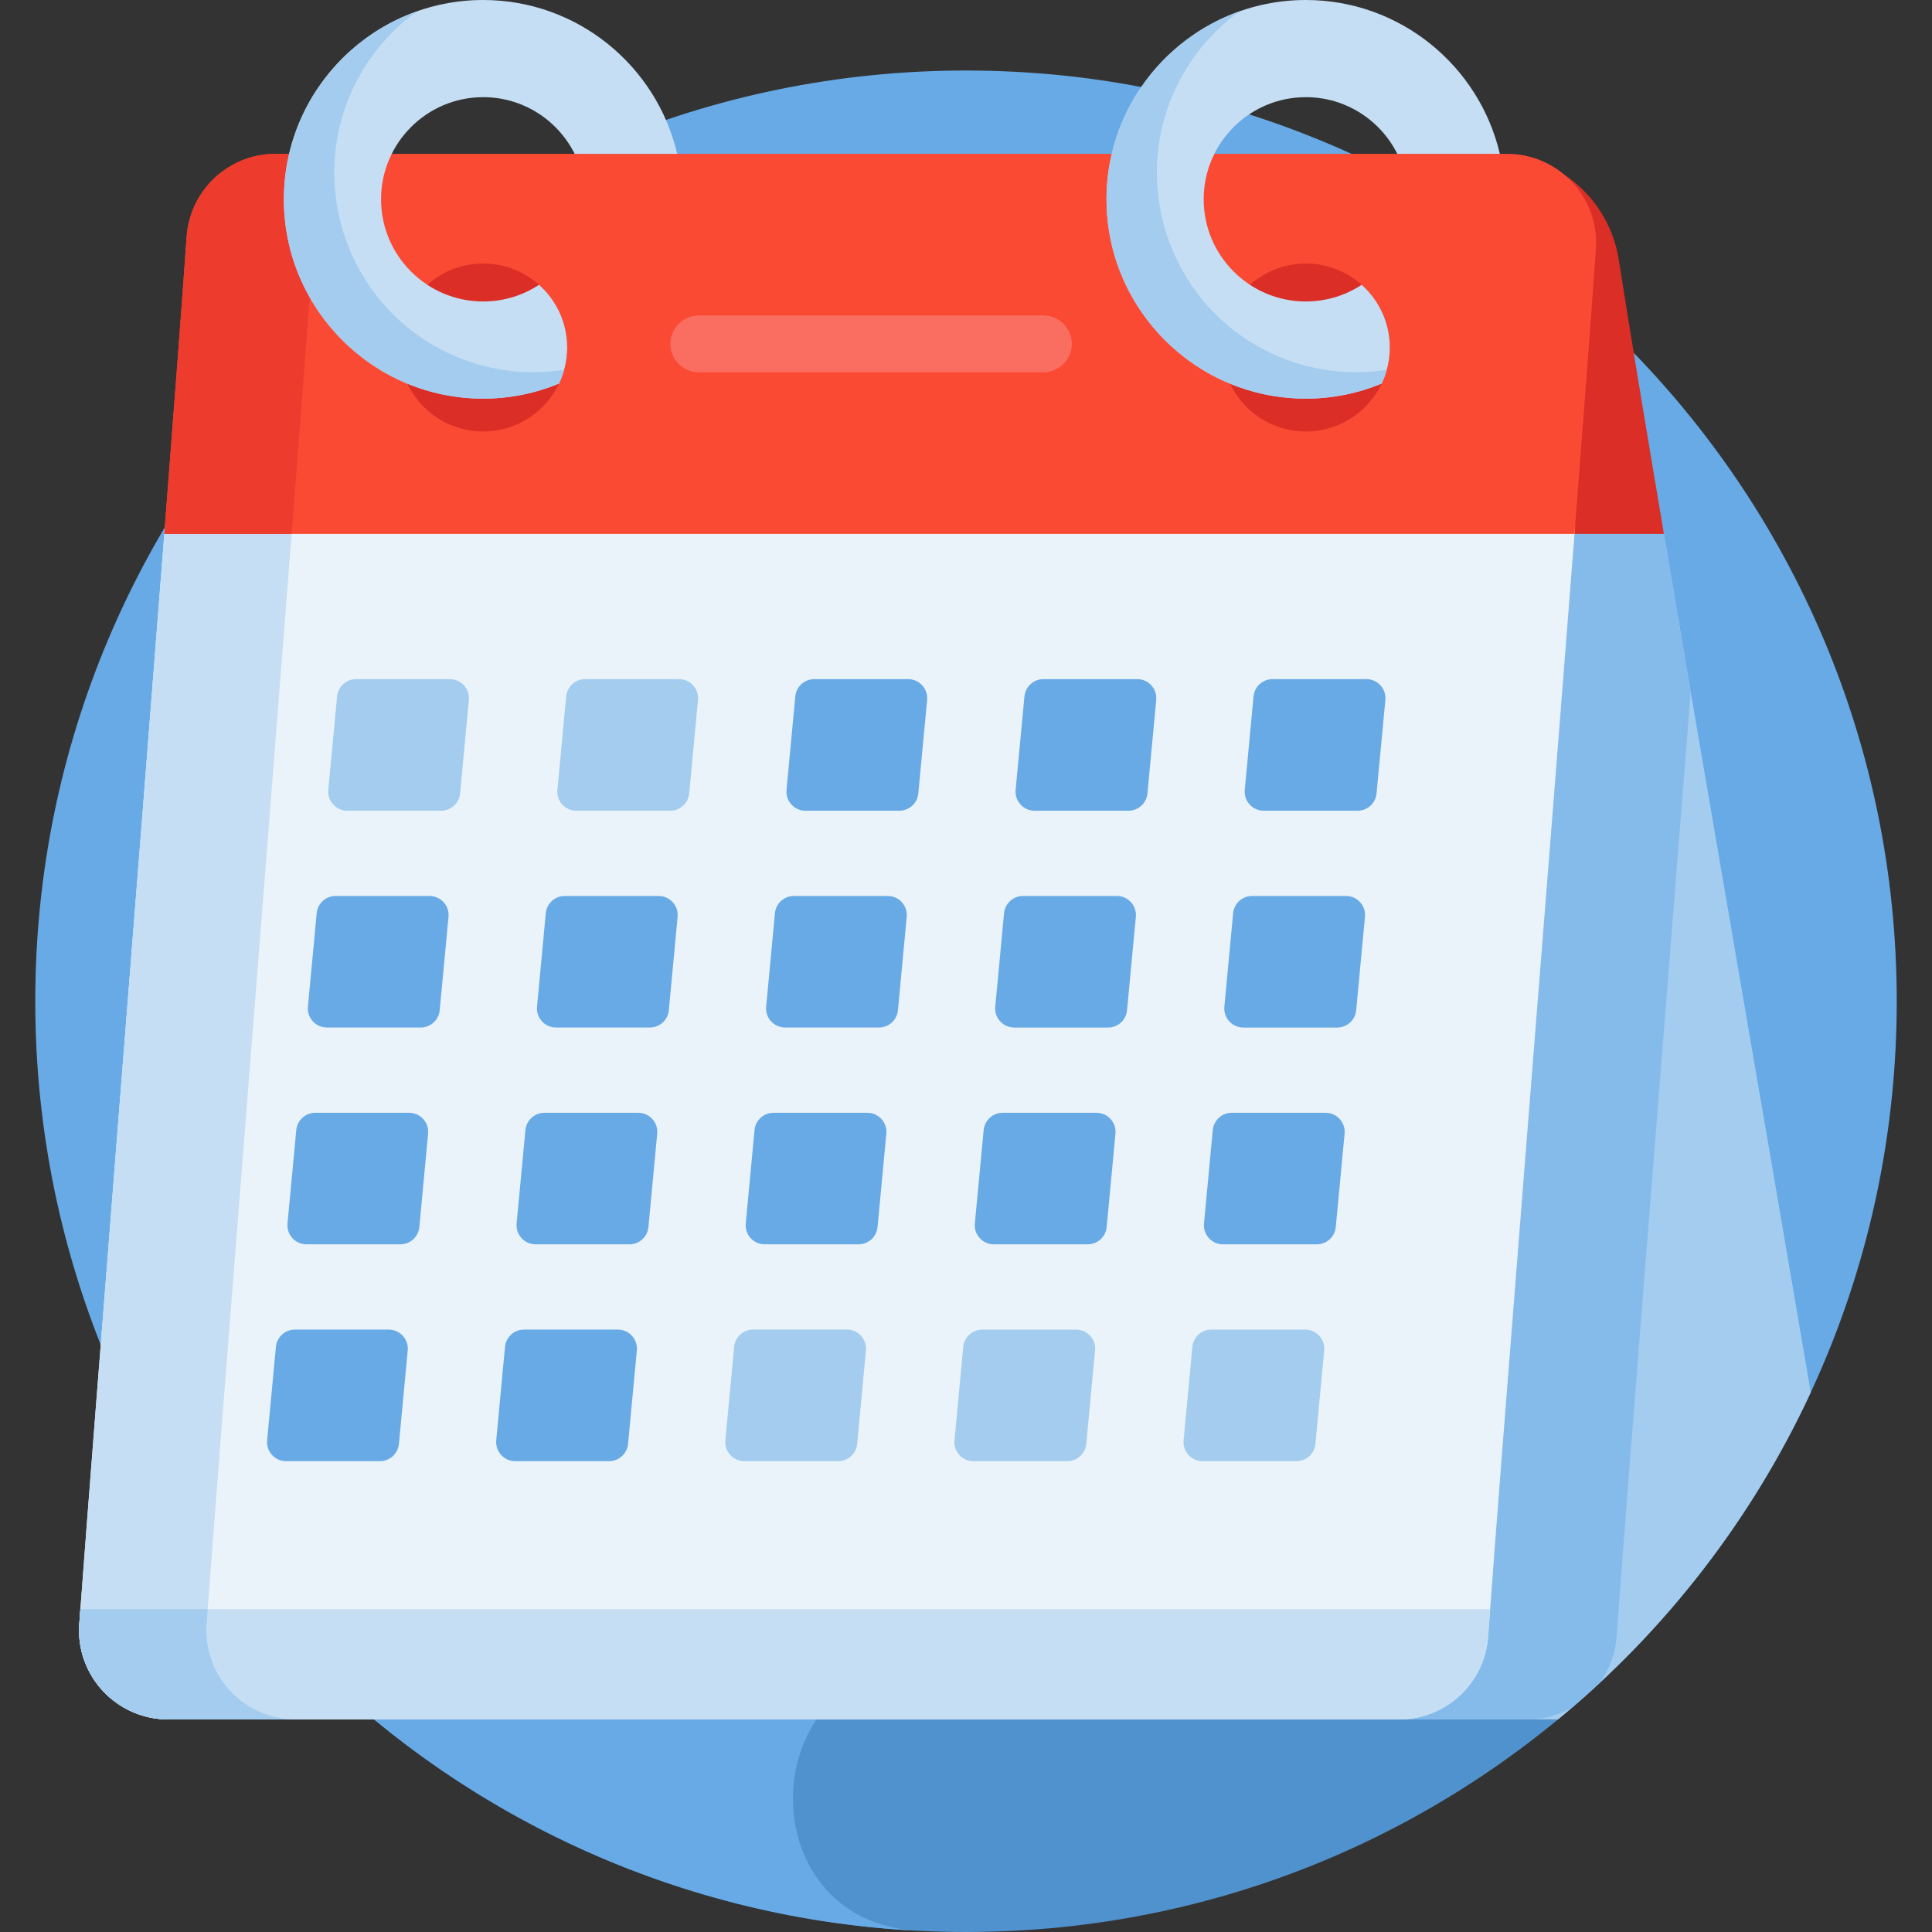 <svg width="48" height="48" viewBox="0 0 48 48" fill="none" xmlns="http://www.w3.org/2000/svg">
<rect x="0" y="0" width="48" height="48" fill="#333333" stroke="none"/>
<g clip-path="url(#clip0_40_61)">
<path d="M24 48C30.323 48 36.052 45.462 40.226 41.349H7.774C11.948 45.462 17.677 48 24 48Z" fill="#5092CD"/>
<path d="M23.015 41.349H7.774C11.688 45.204 16.967 47.677 22.822 47.971C18.537 47.755 18.725 41.349 23.015 41.349Z" fill="#67AAE6"/>
<path d="M7.774 41.349H40.226C44.484 37.155 47.124 31.324 47.124 24.876C47.124 12.105 36.771 1.752 24 1.752C11.229 1.752 0.876 12.105 0.876 24.876C0.876 31.324 3.517 37.155 7.774 41.349Z" fill="#67AAE6"/>
<path d="M41.324 13.171H39.032C38.321 22.332 37.247 35.579 36.877 40.665C36.795 41.781 35.897 42.652 34.793 42.714V42.717H38.712C41.367 40.525 43.523 37.752 44.988 34.592C43.926 28.343 42.427 19.712 41.324 13.171Z" fill="#A3CCEF"/>
<path d="M39.059 42.422C39.289 42.225 39.515 42.025 39.736 41.819C39.977 41.493 40.133 41.098 40.164 40.665C40.483 36.285 41.324 25.85 42.005 17.186C41.767 15.791 41.538 14.442 41.324 13.171H39.032C38.321 22.332 37.247 35.579 36.877 40.665C36.795 41.781 35.897 42.653 34.793 42.714V42.718H38.08V42.714C38.435 42.694 38.768 42.59 39.059 42.422Z" fill="#85BBEB"/>
<path d="M39.024 13.265H41.34C40.877 10.525 40.483 8.145 40.218 6.453C40.048 5.374 39.338 4.498 38.389 4.083C39.132 4.48 39.619 5.287 39.556 6.191C39.436 7.9 39.248 10.384 39.024 13.265Z" fill="#DB2E26"/>
<path d="M4.097 13.077C3.403 22.051 2.363 35.026 1.97 40.341C1.874 41.624 2.89 42.718 4.178 42.718H34.762C35.923 42.718 36.886 41.822 36.971 40.665C37.342 35.562 38.422 22.241 39.133 13.077H4.097Z" fill="#EAF3F9"/>
<path d="M5.133 40.341C5.526 35.026 6.567 22.051 7.26 13.077H4.097C3.403 22.051 2.363 35.026 1.97 40.341C1.874 41.624 2.89 42.718 4.178 42.718H7.341C6.054 42.718 5.038 41.624 5.133 40.341Z" fill="#C5DEF3"/>
<path d="M37.441 3.822H6.846C5.683 3.822 4.719 4.721 4.637 5.881C4.517 7.586 4.319 10.2 4.082 13.265H39.118C39.342 10.384 39.53 7.9 39.65 6.191C39.74 4.911 38.725 3.822 37.441 3.822Z" fill="#FB4A34"/>
<path d="M10.01 3.822H6.846C5.683 3.822 4.719 4.721 4.637 5.881C4.517 7.586 4.319 10.2 4.082 13.265H7.247C7.484 10.2 7.682 7.586 7.802 5.881C7.883 4.721 8.848 3.822 10.01 3.822Z" fill="#ED3B2E"/>
<path d="M12.005 10.72C13.157 10.72 14.091 9.786 14.091 8.633C14.091 7.481 13.157 6.547 12.005 6.547C10.852 6.547 9.918 7.481 9.918 8.633C9.918 9.786 10.852 10.72 12.005 10.72Z" fill="#DB2E26"/>
<path d="M13.888 9.53C14.018 9.258 14.091 8.954 14.091 8.633C14.091 8.014 13.821 7.458 13.392 7.076C12.993 7.338 12.517 7.49 12.005 7.49C10.605 7.49 9.467 6.351 9.467 4.952C9.467 3.552 10.605 2.414 12.005 2.414C12.999 2.414 13.86 2.988 14.277 3.822H16.825C16.313 1.635 14.347 0 12.005 0C9.274 0 7.053 2.221 7.053 4.952C7.053 7.682 9.274 9.904 12.005 9.904C12.672 9.904 13.307 9.77 13.888 9.53Z" fill="#C5DEF3"/>
<path d="M32.443 10.72C33.595 10.72 34.529 9.786 34.529 8.633C34.529 7.481 33.595 6.547 32.443 6.547C31.291 6.547 30.357 7.481 30.357 8.633C30.357 9.786 31.291 10.72 32.443 10.72Z" fill="#DB2E26"/>
<path d="M34.326 9.53C34.456 9.258 34.529 8.954 34.529 8.633C34.529 8.014 34.259 7.458 33.83 7.076C33.431 7.338 32.955 7.49 32.443 7.49C31.043 7.49 29.905 6.351 29.905 4.952C29.905 3.552 31.043 2.414 32.443 2.414C33.437 2.414 34.298 2.988 34.715 3.822H37.263C36.751 1.635 34.785 0 32.443 0C29.712 0 27.491 2.221 27.491 4.952C27.491 7.682 29.712 9.904 32.443 9.904C33.11 9.904 33.745 9.77 34.326 9.53Z" fill="#C5DEF3"/>
<path d="M25.924 9.248H17.362C16.973 9.248 16.657 8.933 16.657 8.544C16.657 8.155 16.973 7.839 17.362 7.839H25.924C26.313 7.839 26.629 8.155 26.629 8.544C26.629 8.933 26.313 9.248 25.924 9.248Z" fill="#FA6E62"/>
<path d="M1.996 39.981C1.987 40.104 1.978 40.224 1.97 40.341C1.874 41.624 2.89 42.717 4.178 42.717H34.762C35.923 42.717 36.886 41.822 36.971 40.665C36.986 40.451 37.003 40.223 37.021 39.981H1.996Z" fill="#C5DEF3"/>
<path d="M5.16 39.981H1.996C1.993 40.028 1.989 40.074 1.986 40.12C1.983 40.169 1.979 40.216 1.976 40.263C1.974 40.289 1.972 40.315 1.97 40.341C1.875 41.624 2.891 42.717 4.178 42.717H7.341C6.054 42.717 5.038 41.624 5.133 40.341C5.142 40.225 5.151 40.104 5.16 39.981Z" fill="#A3CCEF"/>
<path d="M10.671 22.26H8.339C8.095 22.26 7.891 22.446 7.868 22.689L7.65 25.011C7.624 25.288 7.842 25.528 8.121 25.528H10.453C10.697 25.528 10.901 25.343 10.924 25.099L11.143 22.778C11.169 22.5 10.95 22.26 10.671 22.26Z" fill="#67AAE6"/>
<path d="M10.165 27.647H7.833C7.589 27.647 7.384 27.833 7.361 28.076L7.143 30.397C7.117 30.675 7.335 30.915 7.614 30.915H9.946C10.191 30.915 10.395 30.729 10.418 30.486L10.636 28.165C10.662 27.887 10.444 27.647 10.165 27.647Z" fill="#67AAE6"/>
<path d="M16.364 22.26H14.032C13.787 22.26 13.583 22.446 13.56 22.689L13.342 25.011C13.316 25.288 13.534 25.528 13.813 25.528H16.145C16.39 25.528 16.594 25.343 16.617 25.099L16.835 22.778C16.861 22.5 16.643 22.26 16.364 22.26Z" fill="#67AAE6"/>
<path d="M15.857 27.647H13.525C13.281 27.647 13.077 27.833 13.054 28.076L12.835 30.397C12.809 30.675 13.028 30.915 13.307 30.915H15.639C15.883 30.915 16.087 30.729 16.11 30.486L16.328 28.165C16.355 27.887 16.136 27.647 15.857 27.647Z" fill="#67AAE6"/>
<path d="M22.562 16.873H20.23C19.986 16.873 19.782 17.059 19.759 17.302L19.541 19.624C19.515 19.902 19.733 20.142 20.012 20.142H22.344C22.588 20.142 22.793 19.956 22.815 19.712L23.034 17.391C23.06 17.113 22.841 16.873 22.562 16.873Z" fill="#67AAE6"/>
<path d="M22.056 22.26H19.724C19.48 22.26 19.276 22.446 19.253 22.689L19.035 25.011C19.008 25.288 19.227 25.528 19.506 25.528H21.838C22.082 25.528 22.286 25.343 22.309 25.099L22.527 22.778C22.553 22.5 22.335 22.26 22.056 22.26Z" fill="#67AAE6"/>
<path d="M21.549 27.647H19.218C18.973 27.647 18.769 27.833 18.746 28.076L18.528 30.397C18.502 30.675 18.72 30.915 18.999 30.915H21.331C21.575 30.915 21.78 30.729 21.802 30.486L22.021 28.165C22.047 27.887 21.828 27.647 21.549 27.647Z" fill="#67AAE6"/>
<path d="M28.255 16.873H25.923C25.679 16.873 25.474 17.059 25.452 17.302L25.233 19.624C25.207 19.902 25.426 20.142 25.705 20.142H28.036C28.281 20.142 28.485 19.956 28.508 19.712L28.726 17.391C28.752 17.113 28.534 16.873 28.255 16.873Z" fill="#67AAE6"/>
<path d="M27.748 22.26H25.416C25.172 22.26 24.968 22.446 24.945 22.689L24.727 25.011C24.701 25.288 24.919 25.529 25.198 25.529H27.53C27.774 25.529 27.979 25.343 28.001 25.099L28.22 22.778C28.246 22.5 28.027 22.26 27.748 22.26Z" fill="#67AAE6"/>
<path d="M27.242 27.647H24.91C24.666 27.647 24.462 27.833 24.439 28.076L24.22 30.397C24.194 30.675 24.413 30.915 24.692 30.915H27.023C27.268 30.915 27.472 30.729 27.495 30.486L27.713 28.165C27.739 27.887 27.521 27.647 27.242 27.647Z" fill="#67AAE6"/>
<path d="M9.658 33.033H7.326C7.082 33.033 6.878 33.219 6.855 33.462L6.637 35.784C6.61 36.062 6.829 36.302 7.108 36.302H9.44C9.684 36.302 9.888 36.116 9.911 35.873L10.13 33.551C10.156 33.273 9.937 33.033 9.658 33.033Z" fill="#67AAE6"/>
<path d="M15.351 33.033H13.019C12.774 33.033 12.57 33.219 12.547 33.462L12.329 35.784C12.303 36.062 12.521 36.302 12.8 36.302H15.132C15.376 36.302 15.581 36.116 15.604 35.873L15.822 33.551C15.848 33.273 15.63 33.033 15.351 33.033Z" fill="#67AAE6"/>
<path d="M21.043 33.033H18.711C18.467 33.033 18.262 33.219 18.24 33.462L18.021 35.784C17.995 36.062 18.214 36.302 18.493 36.302H20.825C21.069 36.302 21.273 36.116 21.296 35.873L21.514 33.551C21.54 33.273 21.322 33.033 21.043 33.033Z" fill="#A3CCEF"/>
<path d="M33.947 16.873H31.615C31.371 16.873 31.167 17.059 31.144 17.302L30.926 19.624C30.899 19.902 31.118 20.142 31.397 20.142H33.729C33.973 20.142 34.177 19.956 34.2 19.712L34.419 17.391C34.445 17.113 34.226 16.873 33.947 16.873Z" fill="#67AAE6"/>
<path d="M33.441 22.26H31.109C30.864 22.26 30.66 22.446 30.637 22.689L30.419 25.011C30.393 25.288 30.611 25.529 30.89 25.529H33.222C33.467 25.529 33.671 25.343 33.694 25.099L33.912 22.778C33.938 22.5 33.72 22.26 33.441 22.26Z" fill="#67AAE6"/>
<path d="M11.178 16.873H8.846C8.602 16.873 8.398 17.059 8.375 17.302L8.156 19.624C8.13 19.902 8.349 20.142 8.628 20.142H10.96C11.204 20.142 11.408 19.956 11.431 19.712L11.649 17.391C11.675 17.113 11.457 16.873 11.178 16.873Z" fill="#A3CCEF"/>
<path d="M16.87 16.873H14.538C14.294 16.873 14.09 17.059 14.067 17.302L13.849 19.624C13.822 19.902 14.041 20.142 14.32 20.142H16.652C16.896 20.142 17.1 19.956 17.123 19.712L17.341 17.391C17.368 17.113 17.149 16.873 16.87 16.873Z" fill="#A3CCEF"/>
<path d="M32.934 27.647H30.602C30.358 27.647 30.154 27.833 30.131 28.076L29.913 30.397C29.886 30.675 30.105 30.915 30.384 30.915H32.716C32.96 30.915 33.164 30.729 33.187 30.486L33.406 28.165C33.432 27.887 33.213 27.647 32.934 27.647Z" fill="#67AAE6"/>
<path d="M26.735 33.034H24.403C24.159 33.034 23.955 33.219 23.932 33.463L23.714 35.784C23.687 36.062 23.906 36.302 24.185 36.302H26.517C26.761 36.302 26.965 36.116 26.988 35.873L27.206 33.551C27.233 33.274 27.014 33.034 26.735 33.034Z" fill="#A3CCEF"/>
<path d="M32.428 33.034H30.096C29.851 33.034 29.647 33.219 29.624 33.463L29.406 35.784C29.38 36.062 29.598 36.302 29.877 36.302H32.209C32.453 36.302 32.658 36.116 32.681 35.873L32.899 33.551C32.925 33.274 32.706 33.034 32.428 33.034Z" fill="#A3CCEF"/>
<path d="M10.966 8.688C8.545 7.425 7.602 4.428 8.865 2.007C9.234 1.3 9.751 0.719 10.358 0.283C8.435 0.963 7.053 2.799 7.053 4.952C7.053 7.682 9.274 9.904 12.005 9.904C12.672 9.904 13.307 9.77 13.888 9.53C13.941 9.421 13.983 9.306 14.016 9.188C13.006 9.346 11.94 9.195 10.966 8.688Z" fill="#A3CCEF"/>
<path d="M31.404 8.688C28.983 7.425 28.04 4.428 29.303 2.007C29.672 1.3 30.189 0.719 30.796 0.283C28.873 0.963 27.491 2.799 27.491 4.952C27.491 7.682 29.712 9.904 32.443 9.904C33.11 9.904 33.745 9.77 34.326 9.53C34.379 9.421 34.421 9.306 34.454 9.188C33.444 9.346 32.378 9.195 31.404 8.688Z" fill="#A3CCEF"/>
</g>
<defs>
<clipPath id="clip0_40_61">
<rect width="48" height="48" fill="white"/>
</clipPath>
</defs>
</svg>
